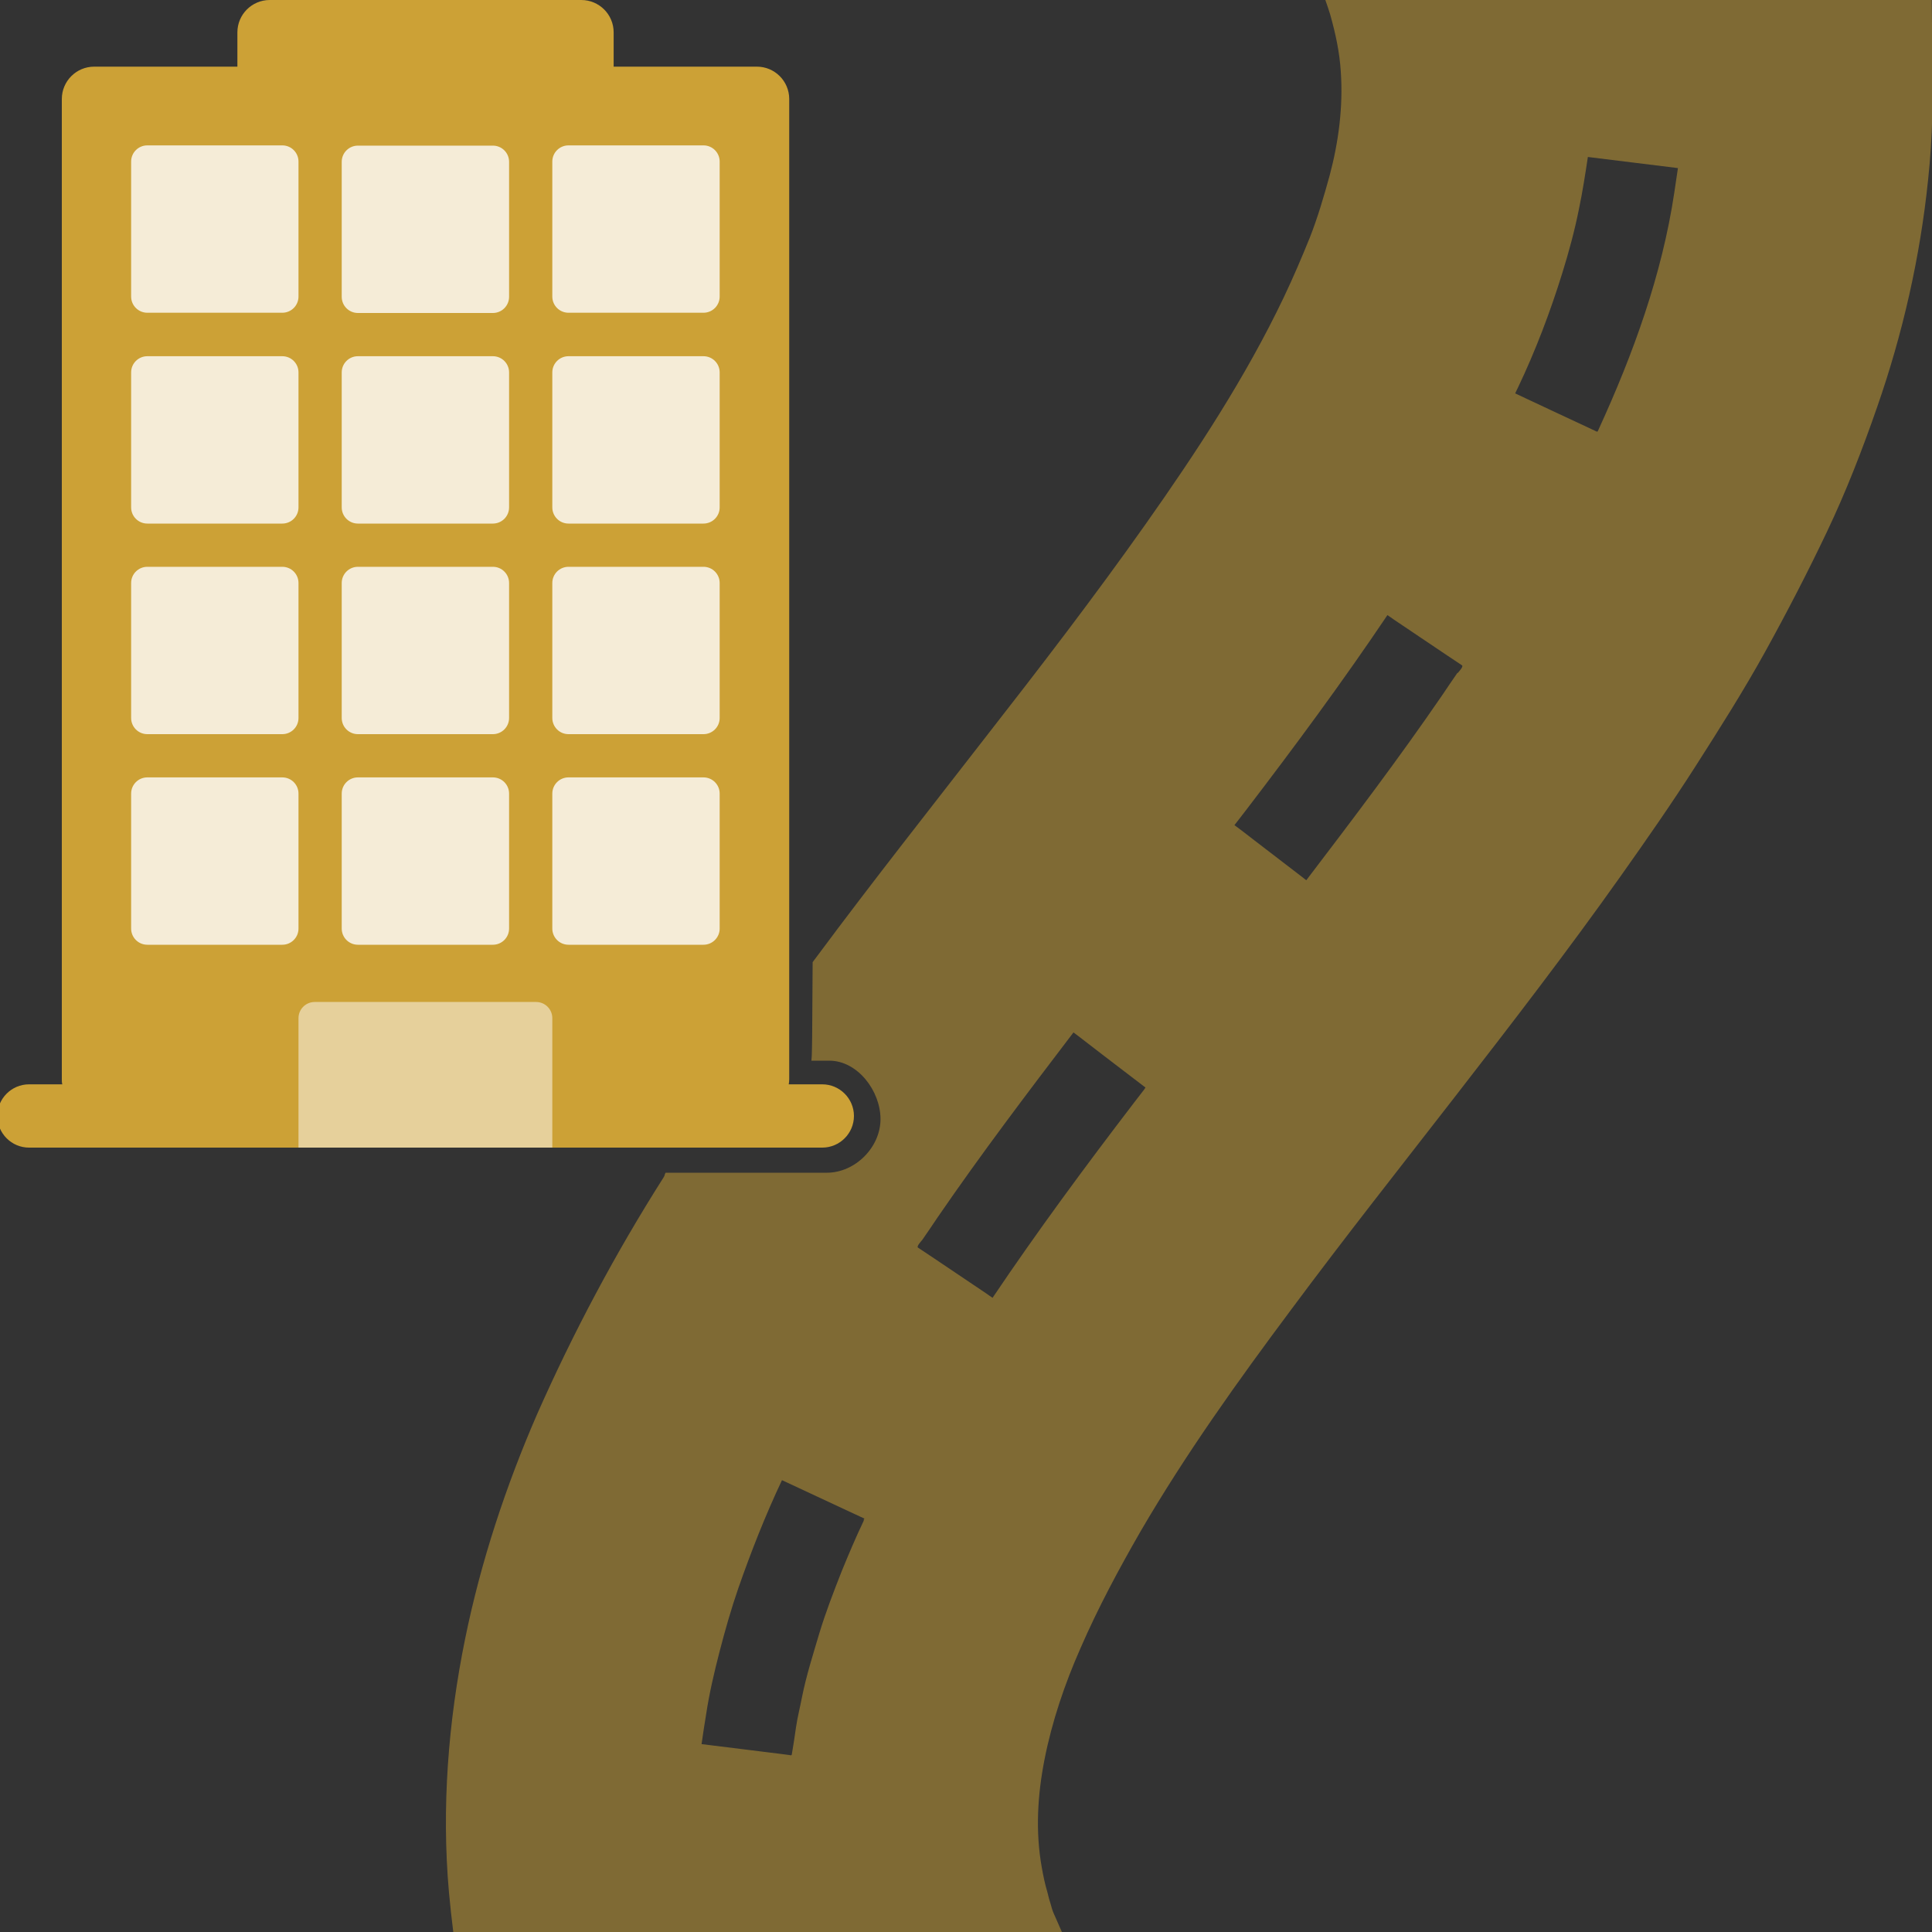 <?xml version="1.0" encoding="UTF-8"?>
<svg class="svg-icon-activities-building_office_with_road svg-icon svg-icon-activities" xmlns="http://www.w3.org/2000/svg" version="1.1" viewBox="0 0 800 800">
    <rect x="0" y="0" width="800" height="800" fill="#333333" stroke="none"/>
    <defs>
        <style>
            .svg-icon-activities-building_office_with_road-building-entrance {
                opacity: .5;
                fill: #fff;
            }
            .svg-icon-activities-building_office_with_road-building-windows {
                opacity: .8;
                fill: #fff;
            }
            .svg-icon-activities-building_office_with_road-road { opacity: .5; }
        </style>
    </defs>
    <g class="svg-icon-activities-building_office_with_road-building">
        <path fill="#cca136" class="svg-icon-activities-building_office_with_road-building-building" d="M340.4,449h-13.8c.1-.7.2-1.4.2-2.1V41c0-7.4-6-13.4-13.4-13.4h-59.3v-14.2c0-7.4-6-13.4-13.4-13.4H111.7c-7.4,0-13.4,6-13.4,13.4v14.2h-59.3c-7.4,0-13.4,6-13.4,13.4v405.9c0,.7,0,1.4.2,2.1h-13.8c-7.2,0-13.1,5.9-13.1,13.1s5.9,13.1,13.1,13.1h328.5c7.2,0,13.1-5.9,13.1-13.1s-5.9-13.1-13.1-13.1Z"/>
        <path fill="#cca136" class="svg-icon-activities-building_office_with_road-building-entrance" d="M228.7,475.2v-53.6c0-3.7-3-6.7-6.7-6.7h-91.7c-3.7,0-6.7,3-6.7,6.7v53.6h105.1Z"/>
        <path fill="#cca136" class="svg-icon-activities-building_office_with_road-building-windows" d="M210.8,67v55.9c0,3.7-3,6.7-6.7,6.7h-55.9c-3.7,0-6.7-3-6.7-6.7v-55.9c0-3.7,3-6.7,6.7-6.7h55.9c3.7,0,6.7,3,6.7,6.7ZM116.9,60.2h-55.9c-3.7,0-6.7,3-6.7,6.7v55.9c0,3.7,3,6.7,6.7,6.7h55.9c3.7,0,6.7-3,6.7-6.7v-55.9c0-3.7-3-6.7-6.7-6.7ZM291.3,60.2h-55.9c-3.7,0-6.7,3-6.7,6.7v55.9c0,3.7,3,6.7,6.7,6.7h55.9c3.7,0,6.7-3,6.7-6.7v-55.9c0-3.7-3-6.7-6.7-6.7ZM204.1,147.5h-55.9c-3.7,0-6.7,3-6.7,6.7v55.9c0,3.7,3,6.7,6.7,6.7h55.9c3.7,0,6.7-3,6.7-6.7v-55.9c0-3.7-3-6.7-6.7-6.7ZM116.9,147.5h-55.9c-3.7,0-6.7,3-6.7,6.7v55.9c0,3.7,3,6.7,6.7,6.7h55.9c3.7,0,6.7-3,6.7-6.7v-55.9c0-3.7-3-6.7-6.7-6.7ZM291.3,147.5h-55.9c-3.7,0-6.7,3-6.7,6.7v55.9c0,3.7,3,6.7,6.7,6.7h55.9c3.7,0,6.7-3,6.7-6.7v-55.9c0-3.7-3-6.7-6.7-6.7ZM204.1,234.7h-55.9c-3.7,0-6.7,3-6.7,6.7v55.9c0,3.7,3,6.7,6.7,6.7h55.9c3.7,0,6.7-3,6.7-6.7v-55.9c0-3.7-3-6.7-6.7-6.7ZM116.9,234.7h-55.9c-3.7,0-6.7,3-6.7,6.7v55.9c0,3.7,3,6.7,6.7,6.7h55.9c3.7,0,6.7-3,6.7-6.7v-55.9c0-3.7-3-6.7-6.7-6.7ZM291.3,234.7h-55.9c-3.7,0-6.7,3-6.7,6.7v55.9c0,3.7,3,6.7,6.7,6.7h55.9c3.7,0,6.7-3,6.7-6.7v-55.9c0-3.7-3-6.7-6.7-6.7ZM204.1,321.9h-55.9c-3.7,0-6.7,3-6.7,6.7v55.9c0,3.7,3,6.7,6.7,6.7h55.9c3.7,0,6.7-3,6.7-6.7v-55.9c0-3.7-3-6.7-6.7-6.7ZM116.9,321.9h-55.9c-3.7,0-6.7,3-6.7,6.7v55.9c0,3.7,3,6.7,6.7,6.7h55.9c3.7,0,6.7-3,6.7-6.7v-55.9c0-3.7-3-6.7-6.7-6.7ZM291.3,321.9h-55.9c-3.7,0-6.7,3-6.7,6.7v55.9c0,3.7,3,6.7,6.7,6.7h55.9c3.7,0,6.7-3,6.7-6.7v-55.9c0-3.7-3-6.7-6.7-6.7Z"/>
    </g>
    <g class="svg-icon-activities-building_office_with_road-road">
        <path fill="#cca136" d="M800,0h-251.2c.7,2,1.4,4,2,6,2.2,7.8,3.9,15.6,4.4,23.7,1,14.4-.9,29-4.6,42.9-2.4,8.7-4.9,17.3-8.2,25.7-3.4,8.4-6.9,16.6-10.8,24.8-15.8,33.1-36.1,64-57.2,93.9-21.4,30.3-44,59.7-66.8,88.9-23.1,29.8-46.5,59.4-69,89.7-.7.9-1.4,1.9-2.1,2.8l-.2,30.5c0,1.1-.1,9.2-.3,10.3h7.4c11.7,0,21.2,12.5,21.2,24.2s-10.5,22.2-22.2,22.2h-66.8c-.6,1.1-.2,1-.8,1.9-19.9,31.3-37.4,64.2-52.4,98.1-13,29.9-23.3,61.1-29.8,93-7,34.3-9.8,70-6.7,104.9.5,5.5,1.1,11,1.8,16.5h252c-1.2-2.7-2.4-5.5-3.6-8.2-.5-1.2-.8-2.6-1.2-3.9-.5-1.4-.8-2.9-1.2-4.4-1-3.3-1.7-6.7-2.3-10.1-2.7-14.9-1.8-30,1.1-44.8,3.1-15.8,8.4-31.4,14.9-46.1,7.3-16.8,15.9-32.8,25-48.6,18.6-31.9,40.2-62.1,62.3-91.7,22.2-29.9,45.3-59.1,68.1-88.5,23.2-29.9,46.3-59.9,68.2-90.8,10.7-15.1,21.3-30.3,31.2-45.8,9.9-15.5,19.8-31.1,28.7-47.2,9-16.3,17.5-32.7,25.5-49.5,8-16.8,14.8-34.3,20.9-51.9,10.6-30.4,17.8-62.1,21.1-94.2.9-8.6,1.5-17.3,1.7-26,.3-8.4-.2-48.3-.2-48.3ZM357.7,629.6c-3.3,6.9-6.3,14-9.2,21.1-3.3,8.4-6.6,16.9-9.2,25.5-2.6,8.8-5.4,17.5-7.2,26.5-.8,4.2-1.9,8.4-2.5,12.6-.5,3.7-1.1,7.4-1.7,11-.1.8-.5.5-1.2.4-1.3-.2-2.6-.3-3.9-.5-4.3-.5-8.6-1.1-12.9-1.6-6.5-.8-12.9-1.6-19.4-2.4.6-4.1,1.2-8.3,1.9-12.4,1.3-8.6,3.3-17.2,5.5-25.7,2.3-8.9,4.8-17.7,7.8-26.4,5.3-15.2,11.2-30.2,18.1-44.8,11.4,5.3,22.7,10.6,34.1,15.9,0,.2-.2.4-.3.6ZM473.9,451c-1.5,1.9-2.9,3.8-4.4,5.7-20.2,26.4-40,53.2-58.5,80.7-.9-.6-1.8-1.2-2.6-1.8-7.1-4.8-14.3-9.6-21.4-14.4-2.3-1.5-4.6-3.1-6.9-4.6-.7-.5,1.4-2.7,1.8-3.2,2.1-3.1,4.3-6.2,6.4-9.4,17.9-26.1,37-51.3,56.2-76.5.7.5,1.3,1,2,1.5,6.7,5.2,13.4,10.3,20.2,15.5,2.4,1.8,4.8,3.7,7.2,5.5.6.4.5.3,0,.9ZM603.5,278.6c-2.1,3.1-4.3,6.2-6.4,9.4-17.9,26.1-37,51.3-56.2,76.5-.6-.5-1.3-1-1.9-1.5-6.7-5.2-13.5-10.3-20.2-15.5-2.4-1.9-4.8-3.7-7.2-5.5-.6-.4-.5-.3,0-.9,1.5-1.9,2.9-3.8,4.4-5.7,20.2-26.4,40-53.2,58.5-80.7.9.6,1.8,1.2,2.6,1.8,7.1,4.8,14.3,9.6,21.4,14.4,2.3,1.5,4.6,3.1,6.9,4.6.7.5-1.4,2.7-1.8,3.2ZM693.3,79.7c-5.1,34.1-17,66.8-31.3,98-.6,1.3-.4,1.2-1.5.7-1.2-.6-2.4-1.1-3.6-1.7-3.9-1.8-7.9-3.7-11.8-5.5-5.9-2.8-11.8-5.5-17.7-8.3.4-.8.7-1.6,1.1-2.3,7.3-15.3,13.4-31.4,18.4-47.5,2.7-8.7,5.1-17.5,6.9-26.5,1.5-7.2,2.6-14.3,3.7-21.6,12.4,1.5,24.9,3.1,37.3,4.6-.5,3.4-1,6.7-1.5,10.1Z"/>
    </g>
</svg>
